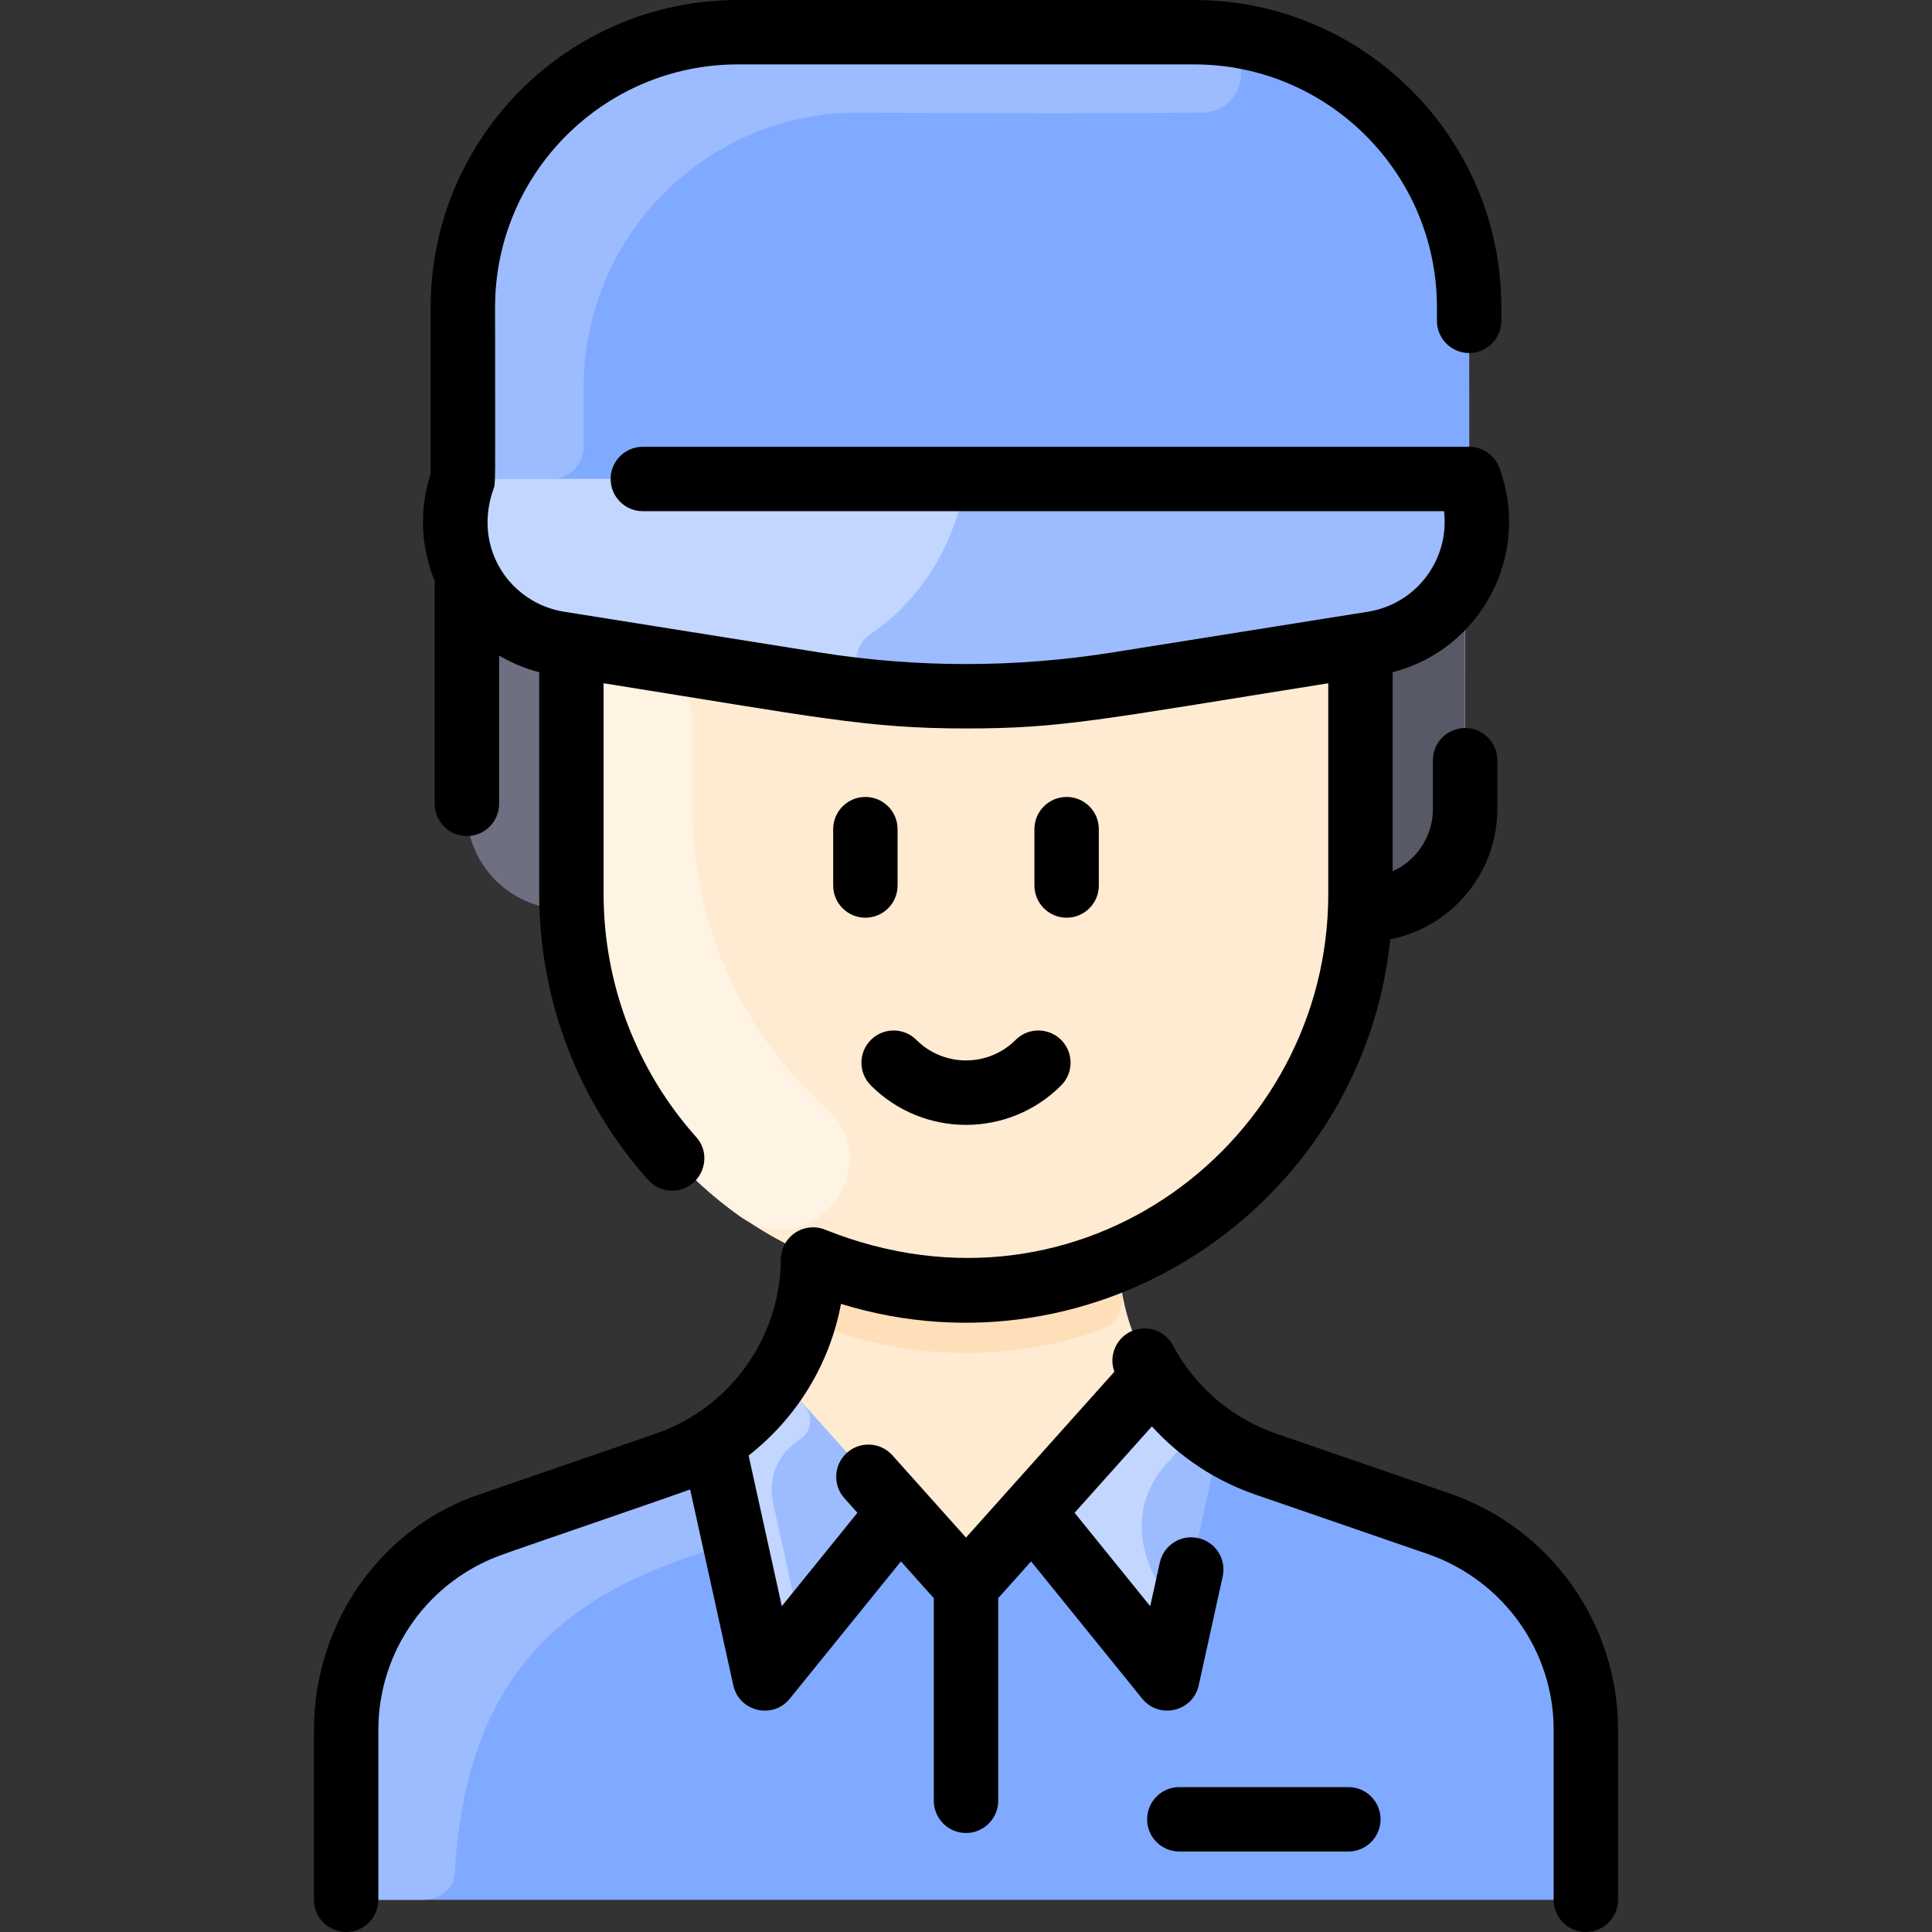 <svg id="Layer_1" enable-background="new 0 0 480 480" height="512" viewBox="0 0 480 480" width="512" xmlns="http://www.w3.org/2000/svg"><rect x="0" y="0" width="480" height="480" fill="#333333" stroke="none"/><path d="m357.56 377.846c-.1 0-43.001-14.828-43.1-14.86-22.808-7.44-36.369-28.695-36.48-50.89 34.14-14.44 58.44-47.73 59.91-86.91 14.71.545 26.08-11.095 26.08-24.96 0-49.16.107-57.506-.07-58.216 3.722-7.802 3.879-16.216 1.07-23.784.1 0 .03 11.983.03-42.69 0-37.73-30.58-68.31-68.31-68.31h-113.38c-37.73 0-68.31 30.58-68.31 68.31v42.69c-.147 0-4.253 10.173-.03 21.31 0 .267 2.156 4.833 1 2.38v58.77c0 13.55 11.231 25.097 26.02 24.49 1.53 39.18 25.82 72.52 59.97 86.97-.1 16.06-7.37 31.35-19.61 41.36-4.69 3.95-10.8 7.23-13.7 8.27-2.33 1.09-46.09 15.88-46.29 16.08-21.78 7.55-36.39 28.08-36.39 51.14v34.23c0 4.42 3.58 8 8 8h292c4.42 0 8-3.58 8-8v-34.23c0-23.07-14.62-43.6-36.41-51.15z" fill="#ffebd2"/><path d="m205.147 275.16c16.321 14.48-3.752 39.589-21.507 26.907-26.234-18.738-41.67-48.551-41.67-80.711v-61.91l15.466 2.464c8.372 1.334 14.534 8.555 14.534 17.033v21.413c0 30.632 13.367 57.228 33.177 74.804z" fill="#fff3e4"/><path d="m273.66 330.31c-20.58 7.55-45.68 7.95-67.22.07-3.63-1.33-5.86-5.01-5.22-8.82 0-.296.75-3.654.75-8.99 23.6 9.82 51.15 10.34 76 0 0 5.292.75 8.797.75 8.99.63 3.75-1.49 7.44-5.06 8.75z" fill="#ffdfba"/><path d="m363.97 142.69v58.31c0 13.836-11.342 25.506-26.08 24.96.114-2.34.08 1.758.08-65.58l3.13-.5c10.51-1.68 18.74-8.43 22.87-17.19z" fill="#585966"/><path d="m141.99 225.95c-14.781.606-26.02-10.931-26.02-24.49v-58.77c4.13 8.76 12.36 15.51 22.87 17.19l3.12.5s-.02 64.28.03 65.57z" fill="#6e6f80"/><path d="m394 429.77v34.23c0 4.418-3.582 8-8 8h-292c-4.418 0-8-3.582-8-8v-34.23c0-23.06 14.61-43.59 36.39-51.14.1-.098 32.245-11.086 43.12-14.87 11.593-3.995 21.323-11.711 27.86-21.87l46.63 52.11 46.63-52.11c6.536 10.157 16.325 17.894 27.86 21.87.1.035 43 14.86 43.1 14.86 21.79 7.55 36.41 28.08 36.41 51.15z" fill="#80aaff"/><g fill="#9cbcff"><path d="m180.946 375.909c.874 3.968-1.361 7.959-5.202 9.283-25.083 8.647-59.647 21.867-62.773 80.384-.203 3.805-4.027 6.424-7.837 6.424h-11.134c-4.418 0-8-3.582-8-8v-34.23c0-23.06 14.61-43.59 36.39-51.14 0 0 .01-.01.03-.01 39.533-14.147 45.279-14.441 54.62-20.44z"/><path d="m223.53 375.59-23.075 28.498c-4.218 5.209-12.585 3.23-14.027-3.315-9.476-42.992-9.387-42.493-9.387-42.593 6.61-4.23 12.16-9.81 16.33-16.29z"/><path d="m286.63 341.89c4.17 6.48 9.72 12.06 16.33 16.29l-9.385 42.595c-1.442 6.546-9.815 8.523-14.032 3.314l-23.073-28.499z"/></g><path d="m289.721 396.34c4.782 6.506-4.439 14.836-10.179 7.749l-23.072-28.499 30.16-33.7c2.009 3.129 4.34 6.043 6.959 8.699 2.352 2.385 2.386 6.21.152 8.705l-4.061 4.536c-9.003 10.055-7.022 22.9.041 32.51z" fill="#c2d6ff"/><path d="m192.05 373.31 5.517 25.004c1.537 6.965-8.812 9.982-10.945 3.176-.179-.571.482 2.348-9.581-43.31 6.62-4.23 12.16-9.81 16.33-16.29l6.441 7.196c2.324 2.596 1.846 6.721-1.107 8.571-4.974 3.114-8.099 9.074-6.655 15.653z" fill="#c2d6ff"/><path d="m296.69 8h-113.38c-37.73 0-68.31 30.58-68.31 68.31v42.69h250v-42.69c0-37.73-30.58-68.31-68.31-68.31z" fill="#80aaff"/><path d="m298.885 8.035c12.93.408 12.559 19.831-.377 19.946-18.224.162-44.725.211-85.198.019-37.729-.178-68.31 30.58-68.31 68.31v14.69c0 4.418-3.582 8-8 8h-22v-42.69c0-37.727 30.583-68.31 68.31-68.31 0 0 114.846.012 115.575.035z" fill="#9cbcff"/><path d="m365 119c6.726 18.103-4.804 37.83-23.87 40.88l-63.48 10.12c-24.94 3.97-50.36 3.97-75.3 0l-63.48-10.12c-18.995-3.036-30.606-22.678-23.87-40.88z" fill="#c2d6ff"/><path d="m341.13 159.88-63.48 10.12c-22.76 3.623-42.387 3.416-57.555 2.141-7.432-.625-10.07-10.281-3.922-14.504 11.229-7.713 19.1-19.158 22.567-32.714.896-3.505 4.105-5.924 7.723-5.924h118.537c6.726 18.104-4.804 37.831-23.87 40.881z" fill="#9cbcff"/><g><path d="m360.117 371.024-43.015-14.83c-11.055-3.813-20.174-11.597-25.678-21.918-2.079-3.898-6.925-5.373-10.823-3.295-3.57 1.904-5.099 6.126-3.736 9.819l-36.865 41.203-18.287-20.438c-2.945-3.292-8.002-3.574-11.296-.628-3.292 2.946-3.574 8.004-.627 11.296l3.234 3.614-18.785 23.206-8.249-37.438c11.897-9.268 20.146-22.658 22.949-37.667 63.637 19.564 129.54-24.355 136.478-90.578 15.133-2.995 26.583-16.369 26.583-32.37v-12.129c0-4.418-3.582-8-8-8s-8 3.582-8 8v12.129c0 6.877-4.112 12.8-10 15.474v-49.46c22.054-5.695 34.494-29.276 26.5-50.799-1.165-3.135-4.156-5.215-7.5-5.215h-205.291c-4.418 0-8 3.582-8 8s3.582 8 8 8h199.055c1.418 11.868-6.764 23.044-18.894 24.978l-63.476 10.119c-24.149 3.85-48.64 3.85-72.789 0l-63.475-10.119c-13.134-2.093-22.745-15.496-17.582-30.346.642-1.845.452 1.204.452-45.325 0-33.253 27.053-60.307 60.307-60.307h113.387c33.253 0 60.306 27.054 60.306 60.307v3.403c0 4.418 3.582 8 8 8s8-3.582 8-8v-3.403c0-42.076-34.231-76.307-76.307-76.307h-113.386c-42.076 0-76.307 34.231-76.307 76.307v41.379c-2.874 8.792-2.494 18.2 1 26.659v55.365c0 4.418 3.582 8 8 8s8-3.582 8-8v-36.843c3.09 1.83 6.421 3.227 9.959 4.142v55.059c.018 26.278 9.613 51.521 27.059 71.077 1.581 1.772 3.771 2.675 5.973 2.675 6.854 0 10.566-8.171 5.967-13.325-14.831-16.625-22.984-38.089-23-60.426v-52.319c52.659 8.391 65.347 11.234 90.042 11.234 23.897 0 33.459-2.217 90-11.231v52.496c-.042 61.063-61.281 108.744-124.931 83.285-3.099-1.292-6.613-.486-8.855 1.87-2.448 2.571-2.218 5.649-2.217 5.523-.15 19.52-12.641 36.902-31.1 43.267 0 0-42.995 14.824-43.011 14.829-25.212 8.164-41.886 32.248-41.886 58.75v42.227c0 4.418 3.582 8 8 8s8-3.582 8-8v-42.227c0-19.679 12.5-37.21 31.104-43.625-.035-.101 44.143-15.196 46.358-16.106l10.726 48.679c1.438 6.526 9.815 8.52 14.03 3.312l27.612-34.108 8.17 9.131v50.344c0 4.418 3.582 8 8 8s8-3.582 8-8v-50.344l8.171-9.132 27.612 34.108c4.195 5.185 12.587 3.24 14.03-3.312l5.961-27.057c.951-4.315-1.776-8.584-6.091-9.534-4.311-.954-8.583 1.777-9.534 6.091l-2.386 10.829-18.785-23.204 19.201-21.46c6.951 7.652 15.741 13.496 25.709 16.934 0 0 42.898 14.789 43.01 14.828 18.565 6.526 31.102 23.948 31.102 43.626v42.227c0 4.418 3.582 8 8 8s8-3.582 8-8v-42.227c0-26.5-16.831-50.109-41.883-58.749z"/><path d="m215 198c-4.418 0-8 3.582-8 8v14c0 4.418 3.582 8 8 8s8-3.582 8-8v-14c0-4.418-3.582-8-8-8z"/><path d="m265 228c4.418 0 8-3.582 8-8v-14c0-4.418-3.582-8-8-8s-8 3.582-8 8v14c0 4.418 3.582 8 8 8z"/><path d="m227.678 258.363c-3.124-3.123-8.189-3.123-11.313 0-3.125 3.125-3.125 8.189 0 11.314 13.062 13.062 34.207 13.065 47.271 0 3.125-3.125 3.125-8.189 0-11.314-3.124-3.123-8.189-3.123-11.313 0-6.796 6.795-17.85 6.795-24.645 0z"/><path d="m335 444h-42c-4.418 0-8 3.582-8 8s3.582 8 8 8h42c4.418 0 8-3.582 8-8s-3.582-8-8-8z"/></g></svg>